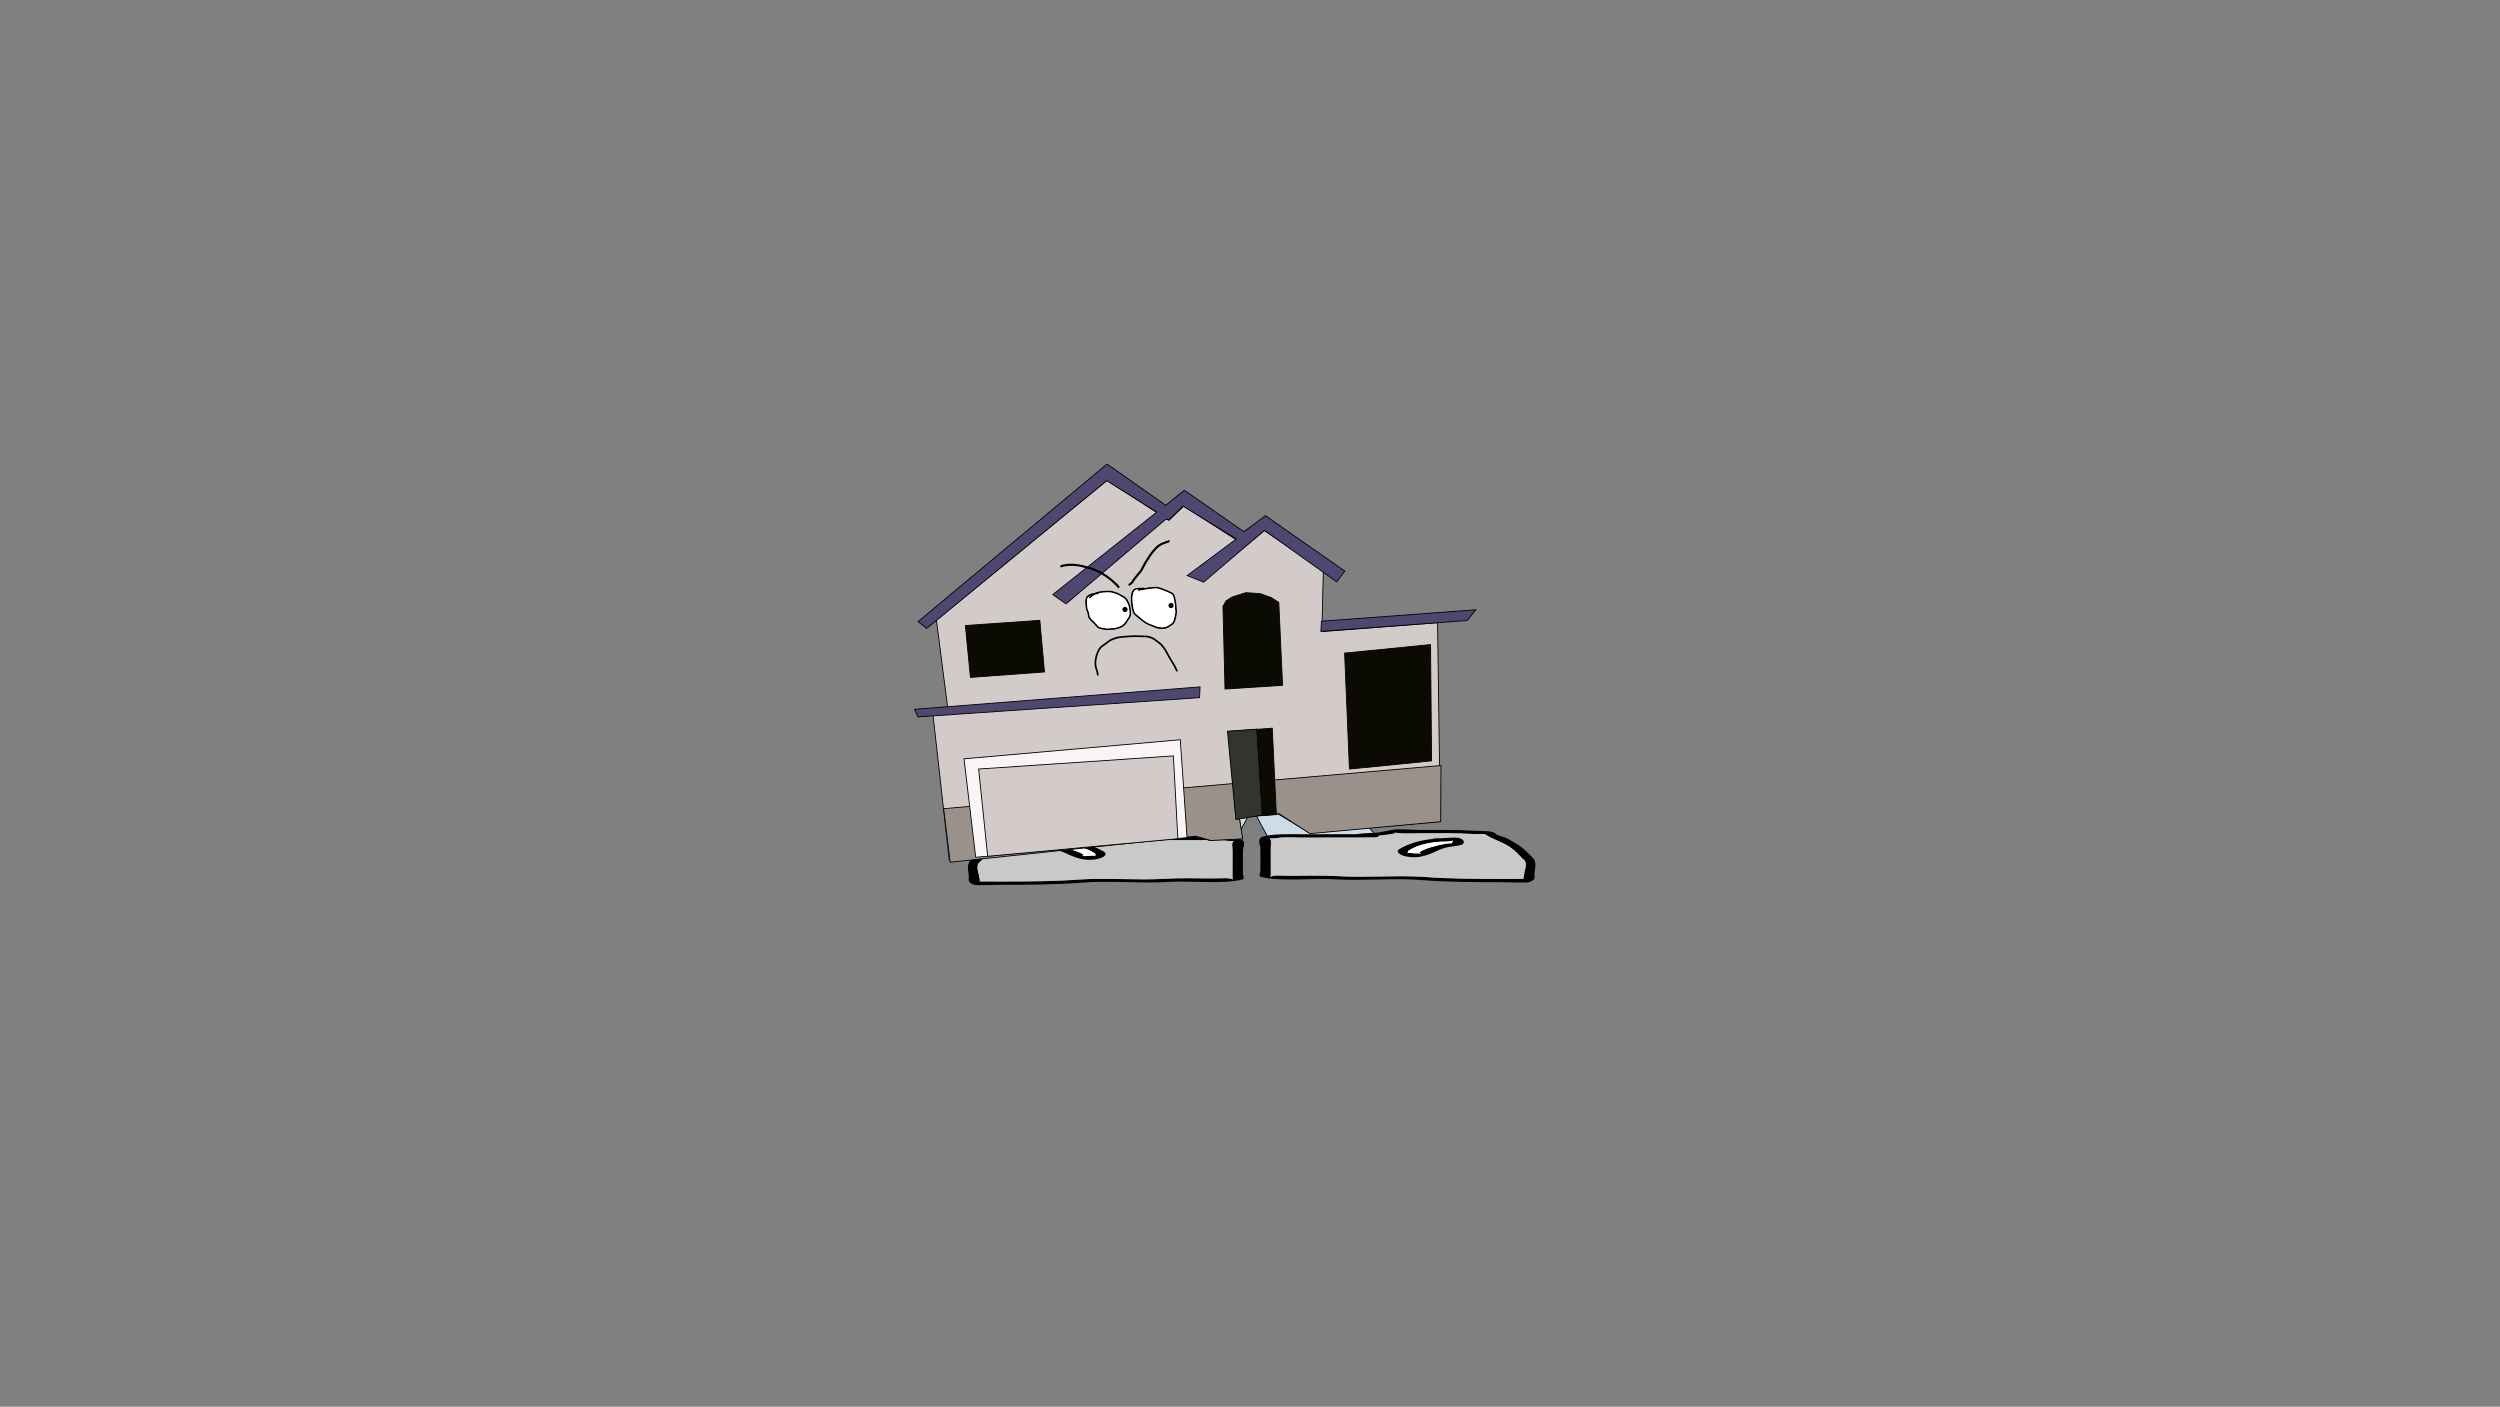 <svg version="1.1" xmlns="http://www.w3.org/2000/svg" xmlns:xlink="http://www.w3.org/1999/xlink" width="2878.25" height="1619.58" viewBox="0,0,2878.25,1619.58"><rect x="0" y="0" width="2878.25" height="1619.58" fill="#808080" stroke="none"/><g transform="translate(1119.125,629.79)"><g stroke-miterlimit="10"><path d="M-1119.125,989.79v-1619.58h2878.25v1619.58z" fill="none" stroke="#000000" stroke-width="0" stroke-linecap="butt"/><g stroke-width="1"><path d="M340.421,333.716l-23.236,-42.811l110.128,0.248l39.465,42.413z" fill="#cedce9" stroke="#000000" stroke-linecap="round"/><path d="M477.251,331.327c-2.98,0.473 -5.91,0.745 -8.811,0.943c0.02,0.072 0.03,0.147 0.03,0.226c0.002,1.912 -6.066,1.919 -6.066,1.919c-26.801,0.032 -53.602,0.064 -80.402,0.096c-6.897,0.008 -24.058,-0.839 -29.143,0.311c-2.929,0.662 -5.027,0.6 -8.781,0.69c-0.424,0.01 -1.194,0.032 -1.875,0.046c3.631,0.812 1.885,8.361 1.888,10.47c0.011,8.923 0.021,17.845 0.032,26.768c0.002,1.593 0.004,3.187 0.006,4.78c0.001,0.637 -1.064,2.455 0.002,1.912c4.058,-2.065 11.984,-0.967 21.237,-0.981c18.241,-0.029 37.769,-0.667 55.686,0.346c32.717,2.023 67.887,-1.313 100.343,0.945c27.336,2.12 60.056,2.275 88.217,2.242c7.08,-0.008 14.159,-0.017 21.238,-0.025c1.065,-0.001 2.738,-0.048 4.469,-0.1c-1.743,-0.979 0.078,-3.353 0.076,-4.685c-0.006,-4.978 5.28,-13.571 -1.227,-18.036c-5.752,-5.424 -9.392,-10.648 -18.771,-16.053c-6.92,-3.988 -17.688,-7.517 -23.414,-11.48c-2.777,-2.363 -5.258,-0.669 -14.291,-1.205c-19.988,-1.188 -40.034,-0.908 -60.682,-0.884c-7.526,0.009 -16.978,0.502 -24.272,0.029c-1.54,-0.1 -4.434,-0.474 -6.603,-0.781c3.968,0.961 -5.083,1.906 -8.886,2.51zM381.997,330.686c20.255,-0.024 40.51,-0.048 60.766,-0.073c0.584,-0.093 1.168,-0.185 1.752,-0.278c7.695,-1.222 14.644,-0.909 21.237,-1.459c8.985,-0.75 14.357,-3.248 23.627,-3.852c5.325,-0.347 20.078,0.73 27.628,0.721c20.471,-0.024 40.92,-0.418 60.682,0.884c11.102,0.731 20.482,-0.731 25.678,3.691c0.767,1.681 6.894,2.725 10.099,4.015c4.898,1.972 8.994,4.895 12.785,7.08c9.398,5.417 13.535,10.994 19.43,16.553c5.269,5.861 1.844,13.141 1.851,19.244c0.004,3.374 1.695,5.751 -6.058,8.611c-2.703,0.997 -27.691,0.033 -31.858,0.038c-29.047,0.035 -62.986,-0.167 -91.16,-2.352c-30.952,-2.813 -67.788,1.072 -99.78,-0.906c-25.781,-1.799 -65.565,3.123 -86.683,-3.102c-2.091,-0.616 -0.007,-5.673 -0.008,-6.692c-0.011,-8.923 -0.021,-17.845 -0.032,-26.768c-0.004,-2.983 -4.186,-10.101 2.143,-12.33c11.044,-3.89 31.722,-3.007 47.9,-3.026z" fill="#000000" stroke="none" stroke-linecap="butt"/><path d="M468.355,332.178c2.901,-0.197 5.866,-0.472 8.846,-0.945c3.803,-0.604 12.89,-1.55 8.921,-2.511c2.169,0.307 5.087,0.681 6.627,0.781c7.294,0.473 16.831,-0.015 24.357,-0.024c20.648,-0.025 40.824,-0.278 60.812,0.91c9.033,0.537 11.533,-1.15 14.31,1.213c5.726,3.963 16.54,7.521 23.46,11.509c9.378,5.405 13.031,10.666 18.783,16.09c6.507,4.465 1.193,13.091 1.199,18.069c0.002,1.333 -1.831,3.713 -0.088,4.692c-1.731,0.052 -3.406,0.1 -4.471,0.101c-7.079,0.008 -14.171,0.023 -21.251,0.031c-28.161,0.034 -61.014,-0.088 -88.35,-2.208c-32.456,-2.258 -67.948,1.059 -100.665,-0.963c-17.917,-1.013 -37.5,-0.396 -55.741,-0.367c-9.254,0.015 -17.186,-1.087 -21.244,0.977c-1.067,0.543 -0.006,-1.277 -0.007,-1.915c-0.002,-1.593 -0.014,-3.194 -0.016,-4.788c-0.011,-8.923 -0.034,-17.898 -0.045,-26.821c-0.003,-2.109 1.762,-9.676 -1.87,-10.489c0.681,-0.014 1.452,-0.036 1.876,-0.046c3.754,-0.091 5.857,-0.031 8.786,-0.693c5.085,-1.15 22.262,-0.312 29.159,-0.32c26.801,-0.032 53.744,-0.102 80.545,-0.134c0,0 6.098,-0.011 6.096,-1.923c-0,-0.078 -0.01,-0.154 -0.029,-0.226z" fill="#c9c9c9" stroke="none" stroke-linecap="butt"/><path d="M553.431,339.086c-0,-0.222 -0.085,-0.593 -0.166,-0.958c-0.312,0.148 -0.778,0.275 -1.378,0.383c-1.797,0.578 -4.525,0.582 -4.525,0.582c-23.113,0.028 -36.457,5.119 -44.622,10.468c-0.961,0.607 -0.875,1.337 -0.874,2.014c0,0.193 -0.058,0.499 -0.121,0.816c0.061,-0.102 0.213,-0.186 0.524,-0.24c1.372,-0.239 13.306,1.201 14.769,0.362c0.44,-0.252 -2.159,-0.296 -2.016,-0.58c1.758,-3.489 20.443,-8.786 29.629,-10.245c2.383,-0.378 5.065,-0.57 7.732,-0.66c-1.043,-0.51 1.048,-1.296 1.047,-1.942zM501.714,352.549c-0.137,0.68 -0.258,1.33 0.155,0.938c0.283,-0.268 -0.126,-0.643 -0.155,-0.938zM491.884,347.864c8.666,-5.162 20.195,-9.873 38.168,-11.743c1.688,-0.833 5.17,-0.838 5.17,-0.838l3.034,-0.004c6.87,-0.008 10.504,-0.767 17.883,-0.775c10.248,-0.012 12.631,6.406 7.275,8.293c-3.38,1.191 -8.804,1.586 -13.33,2.305c-13.397,2.127 -18.362,8.199 -33.041,11.235c-15.558,3.218 -32.699,-3.709 -25.159,-8.473z" fill="#000000" stroke="none" stroke-linecap="butt"/><path d="M553.491,338.064c0.081,0.365 0.179,0.741 0.18,0.963c0.001,0.646 -2.065,1.444 -1.022,1.954c-2.667,0.09 -5.365,0.274 -7.747,0.652c-9.186,1.459 -27.962,6.729 -29.72,10.218c-0.143,0.284 2.167,0.496 1.727,0.748c-1.463,0.839 -13.5,-0.627 -14.872,-0.387c-0.311,0.054 -0.462,0.139 -0.523,0.241c0.064,-0.317 0.11,-0.628 0.11,-0.82c-0.001,-0.677 -0.113,-1.42 0.847,-2.027c8.164,-5.349 21.99,-10.554 45.104,-10.581c0,0 2.74,0.001 4.537,-0.578c0.599,-0.108 1.066,-0.235 1.378,-0.383z" fill="#ffffff" stroke="none" stroke-linecap="butt"/></g><g stroke-width="1"><path d="M177.028,336.566l39.465,-42.413l110.128,-0.248l-23.236,42.811z" fill="#cedce9" stroke="#000000" stroke-linecap="round"/><path d="M166.555,334.327c-3.803,-0.604 -12.854,-1.549 -8.886,-2.51c-2.169,0.307 -5.063,0.681 -6.603,0.781c-7.294,0.473 -16.746,-0.02 -24.272,-0.029c-20.648,-0.025 -40.694,-0.304 -60.682,0.884c-9.033,0.537 -11.514,-1.157 -14.291,1.205c-5.726,3.963 -16.495,7.492 -23.414,11.48c-9.378,5.405 -13.019,10.629 -18.771,16.053c-6.507,4.465 -1.221,13.058 -1.227,18.036c-0.002,1.333 1.819,3.707 0.076,4.685c1.732,0.052 3.404,0.099 4.469,0.1c7.079,0.008 14.159,0.017 21.238,0.025c28.161,0.034 60.881,-0.121 88.217,-2.242c32.456,-2.258 67.626,1.078 100.343,-0.945c17.917,-1.013 37.445,-0.375 55.686,-0.346c9.254,0.015 17.179,-1.083 21.237,0.981c1.067,0.543 0.002,-1.275 0.002,-1.912c0.002,-1.593 0.004,-3.187 0.006,-4.78c0.011,-8.923 0.021,-17.845 0.032,-26.768c0.003,-2.109 -1.743,-9.658 1.888,-10.47c-0.681,-0.014 -1.452,-0.035 -1.875,-0.046c-3.754,-0.091 -5.852,-0.028 -8.781,-0.69c-5.085,-1.15 -22.247,-0.303 -29.143,-0.311c-26.801,-0.032 -53.601,-0.064 -80.402,-0.096c0,0 -6.068,-0.007 -6.066,-1.919c0,-0.079 0.01,-0.154 0.03,-0.226c-2.901,-0.197 -5.831,-0.469 -8.811,-0.943zM261.808,333.686c16.178,0.019 36.857,-0.864 47.9,3.026c6.329,2.229 2.147,9.346 2.143,12.33c-0.011,8.923 -0.021,17.845 -0.032,26.768c-0.001,1.019 2.083,6.076 -0.008,6.692c-21.118,6.225 -60.903,1.304 -86.683,3.102c-31.992,1.978 -68.828,-1.908 -99.78,0.906c-28.174,2.185 -62.113,2.387 -91.16,2.352c-4.166,-0.005 -29.154,0.959 -31.858,-0.038c-7.753,-2.86 -6.062,-5.237 -6.058,-8.611c0.007,-6.104 -3.418,-13.383 1.851,-19.244c5.895,-5.559 10.031,-11.137 19.43,-16.553c3.791,-2.185 7.887,-5.109 12.785,-7.08c3.205,-1.29 9.332,-2.334 10.099,-4.015c5.197,-4.422 14.576,-2.96 25.678,-3.691c19.762,-1.301 40.211,-0.908 60.682,-0.884c7.55,0.009 22.302,-1.068 27.628,-0.721c9.27,0.604 14.642,3.102 23.627,3.852c6.593,0.551 13.542,0.238 21.237,1.459c0.584,0.093 1.168,0.185 1.752,0.278c20.255,0.024 40.51,0.048 60.766,0.073z" fill="#000000" stroke="none" stroke-linecap="butt"/><path d="M175.45,335.177c-0.02,0.072 -0.029,0.147 -0.029,0.226c-0.002,1.912 6.096,1.923 6.096,1.923c26.801,0.032 53.744,0.102 80.545,0.134c6.897,0.008 24.074,-0.83 29.159,0.32c2.929,0.662 5.032,0.603 8.786,0.693c0.424,0.01 1.195,0.033 1.876,0.046c-3.631,0.812 -1.867,8.379 -1.87,10.489c-0.011,8.923 -0.034,17.898 -0.045,26.821c-0.002,1.593 -0.014,3.194 -0.016,4.788c-0.001,0.637 1.06,2.457 -0.007,1.915c-4.058,-2.065 -11.991,-0.963 -21.244,-0.977c-18.241,-0.029 -37.824,-0.645 -55.741,0.367c-32.717,2.023 -68.208,-1.295 -100.665,0.963c-27.336,2.12 -60.188,2.242 -88.35,2.208c-7.079,-0.008 -14.171,-0.023 -21.251,-0.031c-1.065,-0.001 -2.74,-0.05 -4.471,-0.101c1.743,-0.979 -0.089,-3.36 -0.088,-4.692c0.006,-4.978 -5.308,-13.604 1.199,-18.069c5.752,-5.424 9.405,-10.685 18.783,-16.09c6.92,-3.988 17.734,-7.546 23.46,-11.509c2.777,-2.363 5.276,-0.676 14.31,-1.213c19.988,-1.188 40.164,-0.935 60.812,-0.91c7.526,0.009 17.063,0.497 24.357,0.024c1.54,-0.1 4.458,-0.474 6.627,-0.781c-3.968,0.961 5.119,1.907 8.921,2.511c2.98,0.473 5.945,0.748 8.846,0.945z" fill="#c9c9c9" stroke="none" stroke-linecap="butt"/><path d="M90.374,342.086c-0.001,0.646 2.09,1.432 1.047,1.942c2.667,0.09 5.349,0.282 7.732,0.66c9.186,1.459 27.871,6.756 29.629,10.245c0.143,0.284 -2.455,0.328 -2.016,0.58c1.463,0.839 13.397,-0.602 14.769,-0.362c0.311,0.054 0.463,0.138 0.524,0.24c-0.064,-0.317 -0.122,-0.623 -0.121,-0.816c0.001,-0.677 0.087,-1.407 -0.874,-2.014c-8.165,-5.349 -21.508,-10.441 -44.622,-10.468c0,0 -2.728,-0.003 -4.525,-0.582c-0.599,-0.108 -1.065,-0.235 -1.378,-0.383c-0.081,0.365 -0.165,0.736 -0.166,0.958zM141.936,356.487c0.414,0.392 0.292,-0.258 0.155,-0.938c-0.029,0.295 -0.438,0.67 -0.155,0.938zM151.921,350.864c7.54,4.764 -9.601,11.691 -25.159,8.473c-14.679,-3.036 -19.644,-9.108 -33.041,-11.235c-4.526,-0.719 -9.95,-1.114 -13.33,-2.305c-5.357,-1.887 -2.973,-8.305 7.275,-8.293c7.379,0.009 11.013,0.767 17.883,0.775l3.034,0.004c0,0 3.483,0.004 5.17,0.838c17.973,1.87 29.501,6.581 38.168,11.743z" fill="#000000" stroke="none" stroke-linecap="butt"/><path d="M90.314,341.064c0.312,0.148 0.779,0.275 1.378,0.383c1.797,0.578 4.537,0.578 4.537,0.578c23.113,0.028 36.939,5.232 45.104,10.581c0.961,0.607 0.848,1.35 0.847,2.027c-0,0.193 0.047,0.503 0.11,0.82c-0.061,-0.102 -0.212,-0.187 -0.523,-0.241c-1.372,-0.239 -13.409,1.226 -14.872,0.387c-0.44,-0.252 1.871,-0.465 1.727,-0.748c-1.758,-3.489 -20.533,-8.76 -29.72,-10.218c-2.383,-0.378 -5.08,-0.563 -7.747,-0.652c1.043,-0.51 -1.023,-1.308 -1.022,-1.954c0,-0.222 0.099,-0.598 0.18,-0.963z" fill="#ffffff" stroke="none" stroke-linecap="butt"/></g><g><path d="M-41.084,83.784l196.566,-160.735l71.198,46.343l16.975,-16.577l71.462,45.922l21.268,-17.733l68.06,45.807l-1.703,70.572l133.219,-10.298l3.104,228.888l-150.953,12.973l-35.302,-21.401l-45.243,2.97l3.698,25.23l-38.143,1.98l-14.761,-4.756l-284.611,27.576l-18.743,-167.531l17.899,-0.693z" fill="#d3cbc9" stroke="#000000" stroke-width="1" stroke-linecap="round"/><path d="M-62.33,195.657l-3.929,-8.851l328.753,-25.787l-0.562,12.417l-318.714,21.759z" fill="#4e4770" stroke="#000000" stroke-width="1" stroke-linecap="round"/><path d="M155.035,-76.336l-207.297,170.098l-9.841,-7.959l217.535,-181.326l67.598,47.441l21.301,-17.337l68.622,47.755l24.802,-18.426l91.408,63.814l-9.346,12.351l-83.152,-59.314l-70.046,59.704l-18.988,-7.596l56.737,-42.235l-61.505,-37.773l-15.885,15.289l-3.996,-0.066l-114.795,97.35l-15.257,-10.7l119.781,-94.972z" fill="#4e4770" stroke="#000000" stroke-width="1" stroke-linecap="round"/><path d="M539.566,316.21l-150.672,13.747l-35.434,-22.986l-46.002,3.433l4.127,25.594l-36.557,1.848l-17.569,-4.921l-282.619,29.925l-7.527,-61.623l572.569,-49.687z" fill="#9a918a" stroke="#000000" stroke-width="1" stroke-linecap="round"/><path d="M303.933,311.396l-9.045,-99.006l50.758,-3.829l4.694,99.468z" fill="#0b0b03" stroke="#000000" stroke-width="1" stroke-linecap="round"/><path d="M303.734,313.807l-9.672,-101.747l33.717,-2.409l6.238,98.841z" fill="#32342f" stroke="#000000" stroke-width="1" stroke-linecap="round"/><path d="M288.875,68.34l3.468,-6.274l7.199,-4.59l15.554,-4.887l16.446,1.024l12.747,4.525l8.85,5.647l4.356,95.406l-66.279,4.324z" fill="#0b0b03" stroke="#000000" stroke-width="1" stroke-linecap="round"/><path d="M428.927,122.117l98.94,-9.837l1.176,133.879l-94.581,9.474z" fill="#0b0b03" stroke="#000000" stroke-width="1" stroke-linecap="round"/><path d="M83.373,143.817l-85.268,6.304l-5.777,-59.773l85.697,-5.941z" fill="#0b0b03" stroke="#000000" stroke-width="1" stroke-linecap="round"/><path d="M402.228,85.434l177.669,-13.203l-9.742,12.384l-168.554,12.444z" fill="#4e4770" stroke="#000000" stroke-width="1" stroke-linecap="round"/><path d="M4.199,357.212l-13.436,-113.404l248.968,-21.935l7.789,112.678z" fill="#f7f5f6" stroke="#000000" stroke-width="1" stroke-linecap="round"/><path d="M17.97,356.065l-10.366,-100.492l224.199,-15.083l5.148,95.34z" fill="#d3cbc9" stroke="#000000" stroke-width="1" stroke-linecap="round"/><path d="M144.797,148.042c-0.997,0.083 -1.08,-0.914 -1.08,-0.914l-0.061,-0.734c-0.223,-3.047 -1.858,-5.898 -2.38,-8.931c-1.244,-7.231 1.648,-17.518 6.384,-23.055c2.054,-1.492 4.142,-2.94 6.18,-4.454c0.838,-0.622 1.618,-1.32 2.46,-1.935c1.352,-0.987 2.083,-1.442 3.608,-2.141c0.478,-0.219 2.392,-0.954 3.089,-1.224c1.594,-0.616 2.146,-0.893 3.802,-1.282c2.432,-0.572 4.997,-0.797 7.482,-1.004c1.954,-0.163 3.913,-0.371 5.871,-0.489c1.297,-0.078 2.597,-0.093 3.895,-0.14c0.675,-0.056 1.348,-0.142 2.025,-0.167c1.126,-0.043 2.253,0.069 3.379,0.092c1.736,0.035 3.465,0.058 5.201,0.123c2.45,0.092 4.88,-0.018 7.316,0.33c0.701,0.1 1.41,0.171 2.093,0.355c0.675,0.182 1.31,0.49 1.964,0.737c0.649,0.245 1.312,0.455 1.946,0.739c0.369,0.165 0.701,0.401 1.051,0.603c0.596,0.344 1.215,0.652 1.787,1.035c0.932,0.623 1.78,1.363 2.67,2.044c1.601,1.225 3.377,2.385 4.807,3.813c0.44,0.44 0.797,0.957 1.195,1.436c0.053,0.064 2.567,3.096 2.592,3.13c0.404,0.557 0.737,1.162 1.105,1.743c1.621,2.561 2.906,5.287 4.384,7.93c1.446,2.585 3.014,5.11 4.554,7.64c0.032,0.053 2.087,3.428 2.102,3.456c0.929,1.68 1.703,3.475 2.496,5.221c0,0 0.413,0.911 -0.497,1.324c-0.911,0.413 -1.324,-0.497 -1.324,-0.497c-0.772,-1.701 -1.524,-3.45 -2.428,-5.087c-0.638,-1.154 -1.372,-2.252 -2.057,-3.378c-1.553,-2.551 -3.133,-5.097 -4.591,-7.703c-1.461,-2.612 -2.73,-5.307 -4.33,-7.838c-0.345,-0.546 -0.654,-1.115 -1.033,-1.637c-0.771,-1.062 -1.676,-2.019 -2.513,-3.029c-0.359,-0.435 -0.678,-0.906 -1.077,-1.305c-1.361,-1.362 -3.075,-2.465 -4.6,-3.632c-0.856,-0.655 -1.67,-1.371 -2.566,-1.97c-0.536,-0.358 -1.118,-0.643 -1.676,-0.966c-0.303,-0.175 -0.588,-0.386 -0.907,-0.528c-0.584,-0.26 -1.198,-0.449 -1.796,-0.675c-0.593,-0.224 -1.166,-0.511 -1.778,-0.677c-0.604,-0.164 -1.232,-0.219 -1.852,-0.306c-2.363,-0.331 -4.725,-0.223 -7.102,-0.311c-1.725,-0.064 -3.443,-0.088 -5.169,-0.122c-1.096,-0.022 -2.193,-0.135 -3.289,-0.092c-0.656,0.026 -1.308,0.11 -1.961,0.165c-1.298,0.047 -2.598,0.062 -3.895,0.14c-1.942,0.117 -3.885,0.324 -5.824,0.485c-2.387,0.199 -4.854,0.41 -7.19,0.958c-1.517,0.355 -2.063,0.629 -3.538,1.201c-0.648,0.251 -2.533,0.974 -2.98,1.178c-2.148,0.978 -3.825,2.464 -5.697,3.855c-1.983,1.474 -4.011,2.893 -6.025,4.324c-4.237,5.072 -6.902,14.674 -5.771,21.247c0.535,3.111 2.115,5.969 2.402,9.104l0.061,0.734c0,0 0.083,0.997 -0.914,1.08z" fill="#000000" stroke="none" stroke-width="0.5" stroke-linecap="butt"/><path d="M141.208,52.89c0.137,-0.073 0.274,-0.146 0.408,-0.218c0.392,-0.211 0.76,-0.476 1.178,-0.628c0.663,-0.242 1.364,-0.366 2.047,-0.547c2.859,-0.758 5.864,-0.925 8.807,-1.072c1.209,-0.06 2.417,-0.223 3.627,-0.178c0.692,0.026 1.378,0.142 2.066,0.215c0.675,0.072 1.361,0.079 2.025,0.219c0.069,0.015 3.821,1.199 3.934,1.234c0.01,0.004 3.655,1.339 3.715,1.368c0.283,0.139 2.472,1.527 2.989,1.825c0.144,0.083 3.466,1.909 3.551,1.968c0.543,0.373 1.034,0.82 1.511,1.275c0.527,0.502 1.066,1.003 1.496,1.591c0.419,0.573 0.687,1.241 1.029,1.863c0.947,1.723 1.868,3.538 2.403,5.441c0.187,0.665 0.256,1.358 0.394,2.035c0.136,0.67 0.326,1.329 0.428,2.005c0.104,0.688 0.146,1.385 0.189,2.08c0.077,1.237 0.137,2.477 0.123,3.717c-0.006,0.576 0.031,1.163 -0.092,1.726c-0.088,0.405 -0.365,0.744 -0.53,1.124c-0.23,0.532 -0.364,1.11 -0.654,1.613c-0.345,0.597 -0.823,1.105 -1.235,1.658c-0.661,1.168 -1.378,2.305 -2.146,3.405c-0.957,1.372 -1.379,2.116 -2.609,3.286c-0.503,0.478 -1.081,0.872 -1.623,1.305c-0.438,0.35 -0.83,0.769 -1.319,1.043c-0.626,0.351 -1.327,0.547 -1.995,0.812c-2.394,0.949 -4.816,1.748 -7.38,2.098c-0.976,0.133 -2.954,0.215 -3.919,0.265c-0.01,0.001 -3.913,0.204 -3.952,0.203c-0.719,-0.009 -1.442,-0.039 -2.152,-0.153c-0.593,-0.095 -1.146,-0.373 -1.738,-0.471c-0.484,-0.08 -0.986,0.017 -1.471,-0.059c-1.813,-0.286 -3.577,-0.968 -5.3,-1.571c-0.552,-0.515 -1.128,-1.005 -1.656,-1.545c-0.85,-0.87 -1.575,-1.856 -2.41,-2.74c-0.708,-0.749 -1.443,-1.472 -2.186,-2.186c-0.982,-0.944 -2.046,-1.849 -2.91,-2.91c-0.437,-0.536 -0.796,-1.131 -1.188,-1.7c-0.284,-0.413 -0.669,-0.776 -0.84,-1.247c-0.44,-1.207 -0.416,-2.538 -0.72,-3.786c-0.146,-0.599 -0.35,-1.183 -0.513,-1.778c-0.093,-0.34 -0.138,-0.694 -0.257,-1.026c-0.22,-0.613 -1.047,-2.267 -1.19,-2.96c-0.13,-0.626 -0.078,-1.278 -0.167,-1.911c-0.069,-0.49 -0.232,-0.963 -0.306,-1.453c-0.067,-0.445 -0.076,-0.898 -0.114,-1.346c-0.014,-0.167 -0.262,-3.143 -0.263,-3.17c-0.018,-0.67 0.025,-1.341 0.038,-2.011c0.347,-1.448 0.549,-3.49 1.544,-4.694c2.366,-2.865 5.859,-3.635 9.332,-4.01zM136.417,56.011c-1.108,0.487 -2.131,1.178 -3.015,2.181c-0.705,0.8 -0.847,2.686 -1.087,3.656c-0.022,1.609 0.102,3.158 0.234,4.76c0.034,0.408 0.039,0.819 0.1,1.223c0.074,0.489 0.238,0.963 0.306,1.453c0.081,0.583 0.025,1.182 0.139,1.76c0.193,0.976 0.8,1.823 1.134,2.76c0.133,0.371 0.189,0.765 0.293,1.145c0.169,0.612 0.377,1.214 0.527,1.831c0.138,0.568 0.235,1.146 0.338,1.722c0.105,0.589 0.09,1.206 0.287,1.771c0.118,0.338 0.426,0.574 0.632,0.866c0.371,0.524 0.694,1.083 1.098,1.582c0.754,0.928 1.898,1.916 2.751,2.737c0.764,0.735 1.521,1.479 2.249,2.249c0.832,0.881 1.57,1.848 2.401,2.73c0.397,0.421 0.827,0.809 1.241,1.213c1.49,0.463 3.001,1.067 4.549,1.305c0.493,0.076 1.003,-0.018 1.496,0.063c0.601,0.099 1.165,0.375 1.766,0.475c1.85,0.308 3.813,0.021 5.668,-0.075c0.838,-0.043 2.869,-0.129 3.746,-0.248c2.412,-0.329 4.668,-1.1 6.924,-1.979c0.573,-0.223 1.18,-0.378 1.717,-0.678c0.405,-0.225 0.716,-0.586 1.077,-0.877c0.498,-0.401 1.034,-0.757 1.498,-1.196c1.074,-1.014 1.502,-1.769 2.344,-2.978c0.756,-1.085 1.461,-2.207 2.113,-3.357c0.388,-0.514 0.842,-0.985 1.165,-1.542c0.26,-0.448 0.362,-0.972 0.57,-1.446c0.121,-0.276 0.354,-0.508 0.419,-0.803c0.089,-0.404 0.034,-0.827 0.03,-1.241c-0.01,-1.196 -0.047,-2.392 -0.12,-3.586c-0.039,-0.636 -0.074,-1.274 -0.17,-1.903c-0.098,-0.643 -0.282,-1.269 -0.411,-1.906c-0.128,-0.63 -0.187,-1.275 -0.36,-1.893c-0.491,-1.759 -1.364,-3.428 -2.232,-5.021c-0.298,-0.548 -0.525,-1.141 -0.891,-1.646c-0.355,-0.49 -0.814,-0.898 -1.253,-1.315c-0.404,-0.383 -0.812,-0.768 -1.272,-1.081c-1.077,-0.732 -2.294,-1.235 -3.422,-1.886c-0.255,-0.147 -2.821,-1.737 -2.853,-1.754c-0.52,-0.255 -1.089,-0.395 -1.634,-0.594c-0.619,-0.226 -1.237,-0.454 -1.856,-0.681c-0.628,-0.198 -1.257,-0.395 -1.885,-0.594c-0.604,-0.191 -1.191,-0.446 -1.811,-0.576c-0.599,-0.126 -1.218,-0.124 -1.827,-0.188c-0.637,-0.067 -1.271,-0.181 -1.912,-0.205c-0.492,-0.019 -0.983,0.052 -1.474,0.077c-1.326,0.067 -2.654,0.111 -3.978,0.199c-1.976,0.131 -3.991,0.331 -5.923,0.787c0.012,0.056 0.022,0.115 0.027,0.179c0.083,0.997 -0.914,1.08 -0.914,1.08l-1.153,0.096c-0.657,0.055 -1.321,0.105 -1.984,0.167c-0.332,0.176 -0.664,0.354 -0.991,0.54c-1.724,0.982 -3.252,2.187 -4.66,3.577c0,0 -0.712,0.702 -1.414,-0.011c-0.702,-0.712 0.011,-1.414 0.011,-1.414c0.536,-0.527 1.083,-1.031 1.651,-1.511z" fill="#000000" stroke="none" stroke-width="0.5" stroke-linecap="butt"/><path d="M134.808,57.55c0,0 -0.711,0.7 -0.009,1.412c0.702,0.712 1.33,-0.044 1.33,-0.044c1.408,-1.389 2.943,-2.603 4.667,-3.586c0.327,-0.186 0.661,-0.365 0.993,-0.542c0.663,-0.062 1.329,-0.115 1.986,-0.17l1.154,-0.097c0,0 0.999,-0.085 0.916,-1.081c-0.005,-0.064 -0.014,-0.124 -0.027,-0.179c1.932,-0.456 3.959,-0.661 5.935,-0.792c1.325,-0.088 2.662,-0.133 3.988,-0.2c0.491,-0.025 0.986,-0.095 1.478,-0.077c0.64,0.024 1.279,0.138 1.916,0.205c0.609,0.064 1.233,0.063 1.832,0.188c0.62,0.13 1.211,0.386 1.815,0.577c0.628,0.199 1.262,0.397 1.89,0.595c0.619,0.227 1.241,0.457 1.86,0.683c0.544,0.199 1.117,0.342 1.637,0.596c0.033,0.016 2.605,1.611 2.86,1.758c1.128,0.651 2.351,1.16 3.428,1.892c0.46,0.313 0.871,0.701 1.274,1.084c0.439,0.417 0.9,0.828 1.256,1.318c0.366,0.505 0.595,1.102 0.893,1.65c0.868,1.593 1.744,3.273 2.236,5.032c0.173,0.619 0.233,1.268 0.361,1.897c0.129,0.637 0.313,1.268 0.411,1.911c0.096,0.63 0.132,1.272 0.17,1.907c0.073,1.194 0.109,2.397 0.119,3.593c0.004,0.414 0.058,0.839 -0.031,1.243c-0.065,0.295 -0.298,0.529 -0.419,0.805c-0.208,0.474 -0.311,1.001 -0.571,1.449c-0.324,0.557 -0.778,1.032 -1.166,1.546c-0.652,1.15 -1.361,2.279 -2.117,3.364c-0.842,1.208 -1.275,1.97 -2.349,2.984c-0.465,0.439 -1.003,0.798 -1.501,1.199c-0.361,0.29 -0.675,0.654 -1.079,0.879c-0.538,0.299 -1.147,0.457 -1.721,0.68c-2.256,0.879 -4.527,1.657 -6.939,1.986c-0.877,0.12 -2.917,0.207 -3.755,0.25c-1.855,0.096 -3.832,0.384 -5.682,0.075c-0.601,-0.1 -1.169,-0.377 -1.77,-0.476c-0.492,-0.081 -1.006,0.012 -1.499,-0.064c-1.548,-0.238 -3.068,-0.846 -4.559,-1.309c-0.414,-0.404 -0.847,-0.795 -1.244,-1.216c-0.831,-0.882 -1.575,-1.854 -2.407,-2.735c-0.728,-0.771 -1.49,-1.52 -2.254,-2.255c-0.853,-0.821 -2.002,-1.816 -2.756,-2.744c-0.405,-0.498 -0.73,-1.061 -1.1,-1.585c-0.206,-0.292 -0.515,-0.531 -0.633,-0.868c-0.197,-0.565 -0.183,-1.186 -0.288,-1.775c-0.103,-0.576 -0.201,-1.158 -0.339,-1.726c-0.15,-0.617 -0.359,-1.223 -0.527,-1.835c-0.105,-0.38 -0.161,-0.777 -0.294,-1.148c-0.334,-0.937 -0.941,-1.79 -1.134,-2.765c-0.114,-0.577 -0.058,-1.18 -0.138,-1.763c-0.068,-0.49 -0.231,-0.966 -0.305,-1.456c-0.061,-0.404 -0.066,-0.818 -0.099,-1.225c-0.132,-1.602 -0.253,-3.159 -0.231,-4.768c0.24,-0.97 0.385,-2.863 1.09,-3.662c0.884,-1.003 1.911,-1.699 3.019,-2.186c-0.567,0.479 -1.034,1.044 -1.571,1.571z" fill="#ffffff" stroke="none" stroke-width="0.5" stroke-linecap="butt"/><path d="M198.648,47.268c0.075,-0.012 0.15,-0.024 0.225,-0.037c1.118,-0.182 2.241,-0.338 3.354,-0.546c0.499,-0.093 0.989,-0.239 1.492,-0.312c0.506,-0.074 1.02,-0.087 1.53,-0.129c0.033,-0.003 3.996,-0.333 4.012,-0.334c0.674,-0.039 1.35,-0.044 2.025,-0.064c0.56,-0.016 1.124,-0.106 1.682,-0.045c0.705,0.078 1.384,0.306 2.076,0.462c0.569,0.128 1.149,0.212 1.704,0.389c0.66,0.21 1.288,0.512 1.931,0.769c1.778,0.71 3.551,1.418 5.347,2.081c1.264,0.467 1.424,0.504 2.896,1.195c0.937,0.439 1.83,0.969 2.771,1.397c0.427,0.194 0.913,0.276 1.298,0.543c0.415,0.288 0.76,0.678 1.053,1.089c1.666,2.342 2.042,5.228 2.558,7.979c0.585,3.12 0.812,6.272 1.075,9.432c0.055,0.664 0.112,1.329 0.166,1.993c0.043,0.531 0.144,1.06 0.128,1.593c-0.043,1.43 -0.361,2.737 -0.639,4.128c-0.212,1.061 -0.427,2.136 -0.639,3.199c-0.166,0.68 -0.28,1.375 -0.499,2.04c-0.317,0.961 -1.286,3.059 -1.863,3.882c-0.783,1.118 -1.66,1.534 -2.782,2.293c-0.552,0.373 -1.102,0.747 -1.654,1.12c-0.738,0.5 -2.335,1.611 -3.015,1.904c-1.314,0.567 -2.769,0.693 -4.162,0.892c-0.507,0.073 -1.009,0.201 -1.521,0.214c-0.708,0.018 -1.415,-0.064 -2.12,-0.12c-0.672,-0.054 -1.341,-0.139 -2.012,-0.211c-0.512,-0.055 -1.037,-0.042 -1.536,-0.169c-0.159,-0.04 -2.394,-0.879 -2.974,-1.089c-2.866,-1.037 -5.667,-2.249 -8.491,-3.398c-1.694,-0.889 -2.024,-1 -3.605,-2.078c-0.512,-0.349 -2.741,-2.037 -3.245,-2.417c-1.484,-1.118 -2.917,-2.24 -4.302,-3.48c-0.993,-0.889 -1.99,-1.775 -2.98,-2.669c-0.542,-0.49 -1.181,-0.892 -1.62,-1.476c-0.451,-0.599 -0.709,-1.324 -1.004,-2.014c-0.269,-0.631 -0.457,-1.294 -0.684,-1.941c-0.125,-0.355 -0.285,-0.7 -0.371,-1.066c-0.159,-0.676 -0.243,-1.367 -0.363,-2.05c-0.01,-0.055 -0.695,-3.955 -0.698,-3.983c-0.088,-0.676 -0.12,-1.358 -0.178,-2.037c-0.09,-1.045 -0.254,-2.087 -0.261,-3.136c-0.003,-0.434 0.081,-0.866 0.077,-1.3c-0.005,-0.454 -0.07,-0.906 -0.105,-1.359c0.489,-2.372 0.423,-5.352 1.543,-7.53c2.652,-5.156 9.065,-3.637 13.642,-4.018zM191.439,48.846c-2.274,0.173 -4.354,0.835 -5.388,2.927c-0.967,1.957 -0.872,4.635 -1.333,6.755c0.036,0.403 0.104,0.805 0.109,1.21c0.006,0.434 -0.078,0.866 -0.077,1.3c0.004,1.001 0.169,1.994 0.254,2.991c0.055,0.649 0.083,1.302 0.168,1.948c0.171,1.308 0.458,2.598 0.685,3.897c0.11,0.63 0.183,1.267 0.328,1.89c0.073,0.313 0.216,0.606 0.323,0.909c0.215,0.61 0.397,1.233 0.643,1.832c0.221,0.54 0.4,1.115 0.754,1.579c0.366,0.479 0.908,0.793 1.36,1.193l2.98,2.669c1.343,1.203 2.732,2.288 4.172,3.373c0.449,0.339 2.693,2.037 3.17,2.363c1.447,0.989 1.774,1.104 3.319,1.916c2.774,1.121 5.52,2.316 8.332,3.332c0.918,0.332 1.8,0.778 2.745,1.021c0.419,0.108 0.86,0.083 1.29,0.128c0.656,0.067 1.31,0.151 1.966,0.206c0.623,0.052 1.248,0.131 1.873,0.115c0.445,-0.011 0.88,-0.131 1.32,-0.195c1.109,-0.161 2.596,-0.288 3.652,-0.748c0.502,-0.219 2.127,-1.344 2.688,-1.725c0.553,-0.374 1.104,-0.751 1.658,-1.123c0.788,-0.53 1.725,-0.99 2.283,-1.811c1.066,-1.569 1.588,-3.364 2.026,-5.176c0.211,-1.058 0.418,-2.096 0.63,-3.158c0.236,-1.181 0.565,-2.552 0.6,-3.768c0.014,-0.467 -0.082,-0.93 -0.121,-1.395c-0.104,-1.223 -0.204,-2.447 -0.306,-3.671c-0.211,-2.537 -0.438,-5.049 -0.908,-7.552c-0.464,-2.468 -0.779,-5.023 -2.2,-7.159c-0.156,-0.234 -0.331,-0.473 -0.568,-0.624c-0.299,-0.191 -0.672,-0.231 -0.996,-0.374c-0.354,-0.156 -0.692,-0.348 -1.038,-0.522c-1.48,-0.745 -2.944,-1.444 -4.499,-2.017c-1.813,-0.669 -3.604,-1.381 -5.397,-2.101c-0.594,-0.238 -1.173,-0.522 -1.783,-0.716c-0.505,-0.161 -1.035,-0.231 -1.552,-0.348c-0.609,-0.139 -1.205,-0.351 -1.825,-0.422c-0.473,-0.054 -0.952,0.037 -1.428,0.053c-1.315,0.044 -2.629,0.116 -3.94,0.226c-1.133,0.094 -2.275,0.116 -3.4,0.281c-0.477,0.07 -0.941,0.211 -1.414,0.299c-1.128,0.211 -2.266,0.369 -3.399,0.554c-0.026,0.004 -0.051,0.008 -0.077,0.013c-0.265,0.184 -0.533,0.18 -0.746,0.122c-1.042,0.17 -2.083,0.341 -3.126,0.509c-0.618,0.099 -1.248,0.141 -1.855,0.295c-0.337,0.085 -0.637,0.278 -0.956,0.418c0,0 -0.919,0.394 -1.313,-0.525c-0.268,-0.626 0.073,-1.009 0.318,-1.189z" fill="#000000" stroke="none" stroke-width="0.5" stroke-linecap="butt"/><path d="M191.155,50.072c0.394,0.919 1.247,0.451 1.247,0.451c0.319,-0.139 0.62,-0.334 0.958,-0.419c0.607,-0.154 1.24,-0.197 1.858,-0.296c1.042,-0.168 2.089,-0.342 3.131,-0.512c0.213,0.059 0.482,0.062 0.747,-0.122c0.026,-0.004 0.051,-0.008 0.077,-0.013c1.133,-0.184 2.278,-0.345 3.406,-0.556c0.474,-0.089 0.941,-0.23 1.417,-0.3c1.125,-0.165 2.274,-0.188 3.407,-0.283c1.311,-0.109 2.634,-0.182 3.949,-0.226c0.476,-0.016 0.958,-0.106 1.431,-0.052c0.62,0.07 1.22,0.284 1.829,0.422c0.517,0.118 1.05,0.188 1.555,0.349c0.61,0.195 1.192,0.48 1.787,0.718c1.794,0.719 3.595,1.437 5.408,2.107c1.555,0.573 3.027,1.278 4.507,2.023c0.346,0.174 0.685,0.368 1.039,0.524c0.325,0.143 0.698,0.185 0.997,0.376c0.237,0.151 0.414,0.391 0.569,0.625c1.421,2.136 1.743,4.704 2.207,7.172c0.47,2.503 0.7,5.03 0.911,7.567c0.102,1.224 0.202,2.455 0.305,3.678c0.039,0.465 0.134,0.931 0.121,1.398c-0.036,1.216 -0.366,2.594 -0.602,3.775c-0.212,1.062 -0.422,2.106 -0.633,3.164c-0.438,1.813 -0.966,3.616 -2.031,5.185c-0.558,0.821 -1.498,1.286 -2.286,1.816c-0.554,0.372 -1.108,0.751 -1.661,1.126c-0.561,0.38 -2.191,1.51 -2.693,1.728c-1.056,0.46 -2.549,0.591 -3.658,0.751c-0.44,0.064 -0.878,0.185 -1.322,0.196c-0.625,0.016 -1.253,-0.062 -1.876,-0.114c-0.657,-0.055 -1.315,-0.138 -1.97,-0.205c-0.43,-0.044 -0.874,-0.019 -1.293,-0.127c-0.946,-0.243 -1.833,-0.689 -2.751,-1.021c-2.813,-1.017 -5.58,-2.215 -8.354,-3.335c-1.545,-0.812 -1.881,-0.932 -3.328,-1.921c-0.476,-0.325 -2.728,-2.031 -3.178,-2.37c-1.439,-1.084 -2.836,-2.18 -4.18,-3.383l-2.983,-2.677c-0.451,-0.4 -0.995,-0.717 -1.361,-1.196c-0.354,-0.464 -0.534,-1.043 -0.755,-1.583c-0.245,-0.599 -0.428,-1.226 -0.643,-1.836c-0.107,-0.303 -0.251,-0.598 -0.324,-0.911c-0.145,-0.623 -0.218,-1.264 -0.328,-1.894c-0.227,-1.299 -0.513,-2.597 -0.684,-3.905c-0.085,-0.646 -0.112,-1.302 -0.167,-1.951c-0.085,-0.997 -0.248,-1.996 -0.252,-2.996c-0.002,-0.434 0.083,-0.868 0.077,-1.302c-0.005,-0.405 -0.072,-0.808 -0.108,-1.212c0.46,-2.12 0.372,-4.808 1.339,-6.764c1.034,-2.092 3.121,-2.761 5.395,-2.934c-0.245,0.18 -0.52,0.638 -0.252,1.264z" fill="#ffffff" stroke="none" stroke-width="0.5" stroke-linecap="butt"/><path d="M173.086,72.169c-0.138,-1.651 1.089,-3.101 2.741,-3.239c1.651,-0.138 3.101,1.089 3.239,2.741c0.138,1.651 -1.089,3.101 -2.741,3.239c-1.651,0.138 -3.101,-1.089 -3.239,-2.741z" fill="#000000" stroke="none" stroke-width="0.5" stroke-linecap="butt"/><path d="M226.122,67.573c-0.138,-1.651 1.089,-3.101 2.741,-3.239c1.651,-0.138 3.101,1.089 3.239,2.741c0.138,1.651 -1.089,3.101 -2.741,3.239c-1.651,0.138 -3.101,-1.089 -3.239,-2.741z" fill="#000000" stroke="none" stroke-width="0.5" stroke-linecap="butt"/><path d="M101.642,22.804c-0.65,-1.068 0.418,-1.718 0.418,-1.718l1.061,-0.576c10.911,-2.628 20.649,-0.992 31.253,2.125c0.124,0.036 4.802,1.41 4.875,1.436c1.229,0.424 2.378,1.053 3.566,1.581c0.105,0.047 4.581,2.034 4.64,2.063c1.24,0.625 2.378,1.432 3.567,2.148c0.078,0.047 4.302,2.594 4.341,2.62c0.038,0.026 3.95,3.031 4.022,3.086c0.675,0.519 1.374,1.009 2.026,1.557c0.028,0.023 3.671,3.37 3.724,3.418c0.627,0.576 1.281,1.126 1.881,1.73c1.307,1.314 1.607,1.74 2.603,2.993c0,0 0.777,0.979 -0.202,1.756c-0.979,0.777 -1.756,-0.202 -1.756,-0.202c-0.919,-1.159 -1.215,-1.579 -2.416,-2.783c-0.575,-0.577 -1.201,-1.101 -1.801,-1.652c-1.214,-1.115 -2.379,-2.285 -3.641,-3.346c-0.624,-0.524 -1.293,-0.992 -1.94,-1.488c-1.304,-1.001 -2.551,-2.078 -3.909,-3.004c-1.357,-0.926 -2.815,-1.696 -4.223,-2.544c-1.144,-0.69 -2.237,-1.472 -3.431,-2.072c-1.466,-0.737 -3,-1.33 -4.499,-1.995c-0.762,-0.338 -1.523,-0.676 -2.285,-1.015c-0.376,-0.168 -0.739,-0.37 -1.129,-0.504c-1.55,-0.532 -3.146,-0.922 -4.719,-1.384c-10.179,-2.992 -19.486,-4.618 -29.963,-2.093l-0.346,0.281c0,0 -1.068,0.65 -1.718,-0.418z" fill="#000000" stroke="none" stroke-width="0.5" stroke-linecap="butt"/><path d="M227.496,-7.116c0.492,1.149 -0.657,1.641 -0.657,1.641l-0.5,0.214c-2.282,1.061 -4.691,1.615 -6.977,2.609c-5.44,2.365 -9.194,7.467 -12.72,11.968c-1.215,1.9 -2.432,3.798 -3.648,5.697c-0.889,1.388 -1.835,2.742 -2.669,4.164c-1.185,2.02 -2.189,4.175 -3.281,6.247c-0.408,0.774 -0.744,1.592 -1.227,2.322c-0.483,0.73 -1.104,1.359 -1.657,2.037c-1.58,1.938 -3.164,3.872 -4.747,5.807c-0.513,0.628 -1.062,1.227 -1.541,1.882c-0.478,0.655 -0.881,1.361 -1.325,2.04c-0.491,0.75 -0.882,1.578 -1.479,2.247c-0.284,0.317 -2.43,2.008 -3.125,2.56c0,0 -0.979,0.777 -1.756,-0.202c-0.777,-0.979 0.202,-1.756 0.202,-1.756c0.484,-0.384 2.695,-2.133 2.816,-2.269c0.513,-0.574 0.829,-1.298 1.248,-1.944c0.465,-0.719 0.897,-1.46 1.402,-2.151c0.505,-0.691 1.082,-1.326 1.624,-1.989c1.582,-1.936 3.162,-3.873 4.747,-5.807c0.502,-0.612 1.071,-1.174 1.508,-1.834c0.437,-0.66 0.731,-1.404 1.099,-2.105c1.103,-2.105 2.131,-4.291 3.333,-6.341c0.02,-0.034 2.685,-4.194 2.725,-4.256c1.238,-1.932 2.475,-3.864 3.714,-5.795c3.798,-4.861 7.839,-10.196 13.678,-12.776c2.29,-1.012 4.715,-1.553 7.002,-2.621l0.571,-0.245c0,0 1.149,-0.492 1.641,0.657z" fill="#000000" stroke="none" stroke-width="0.5" stroke-linecap="butt"/></g></g></g></svg>